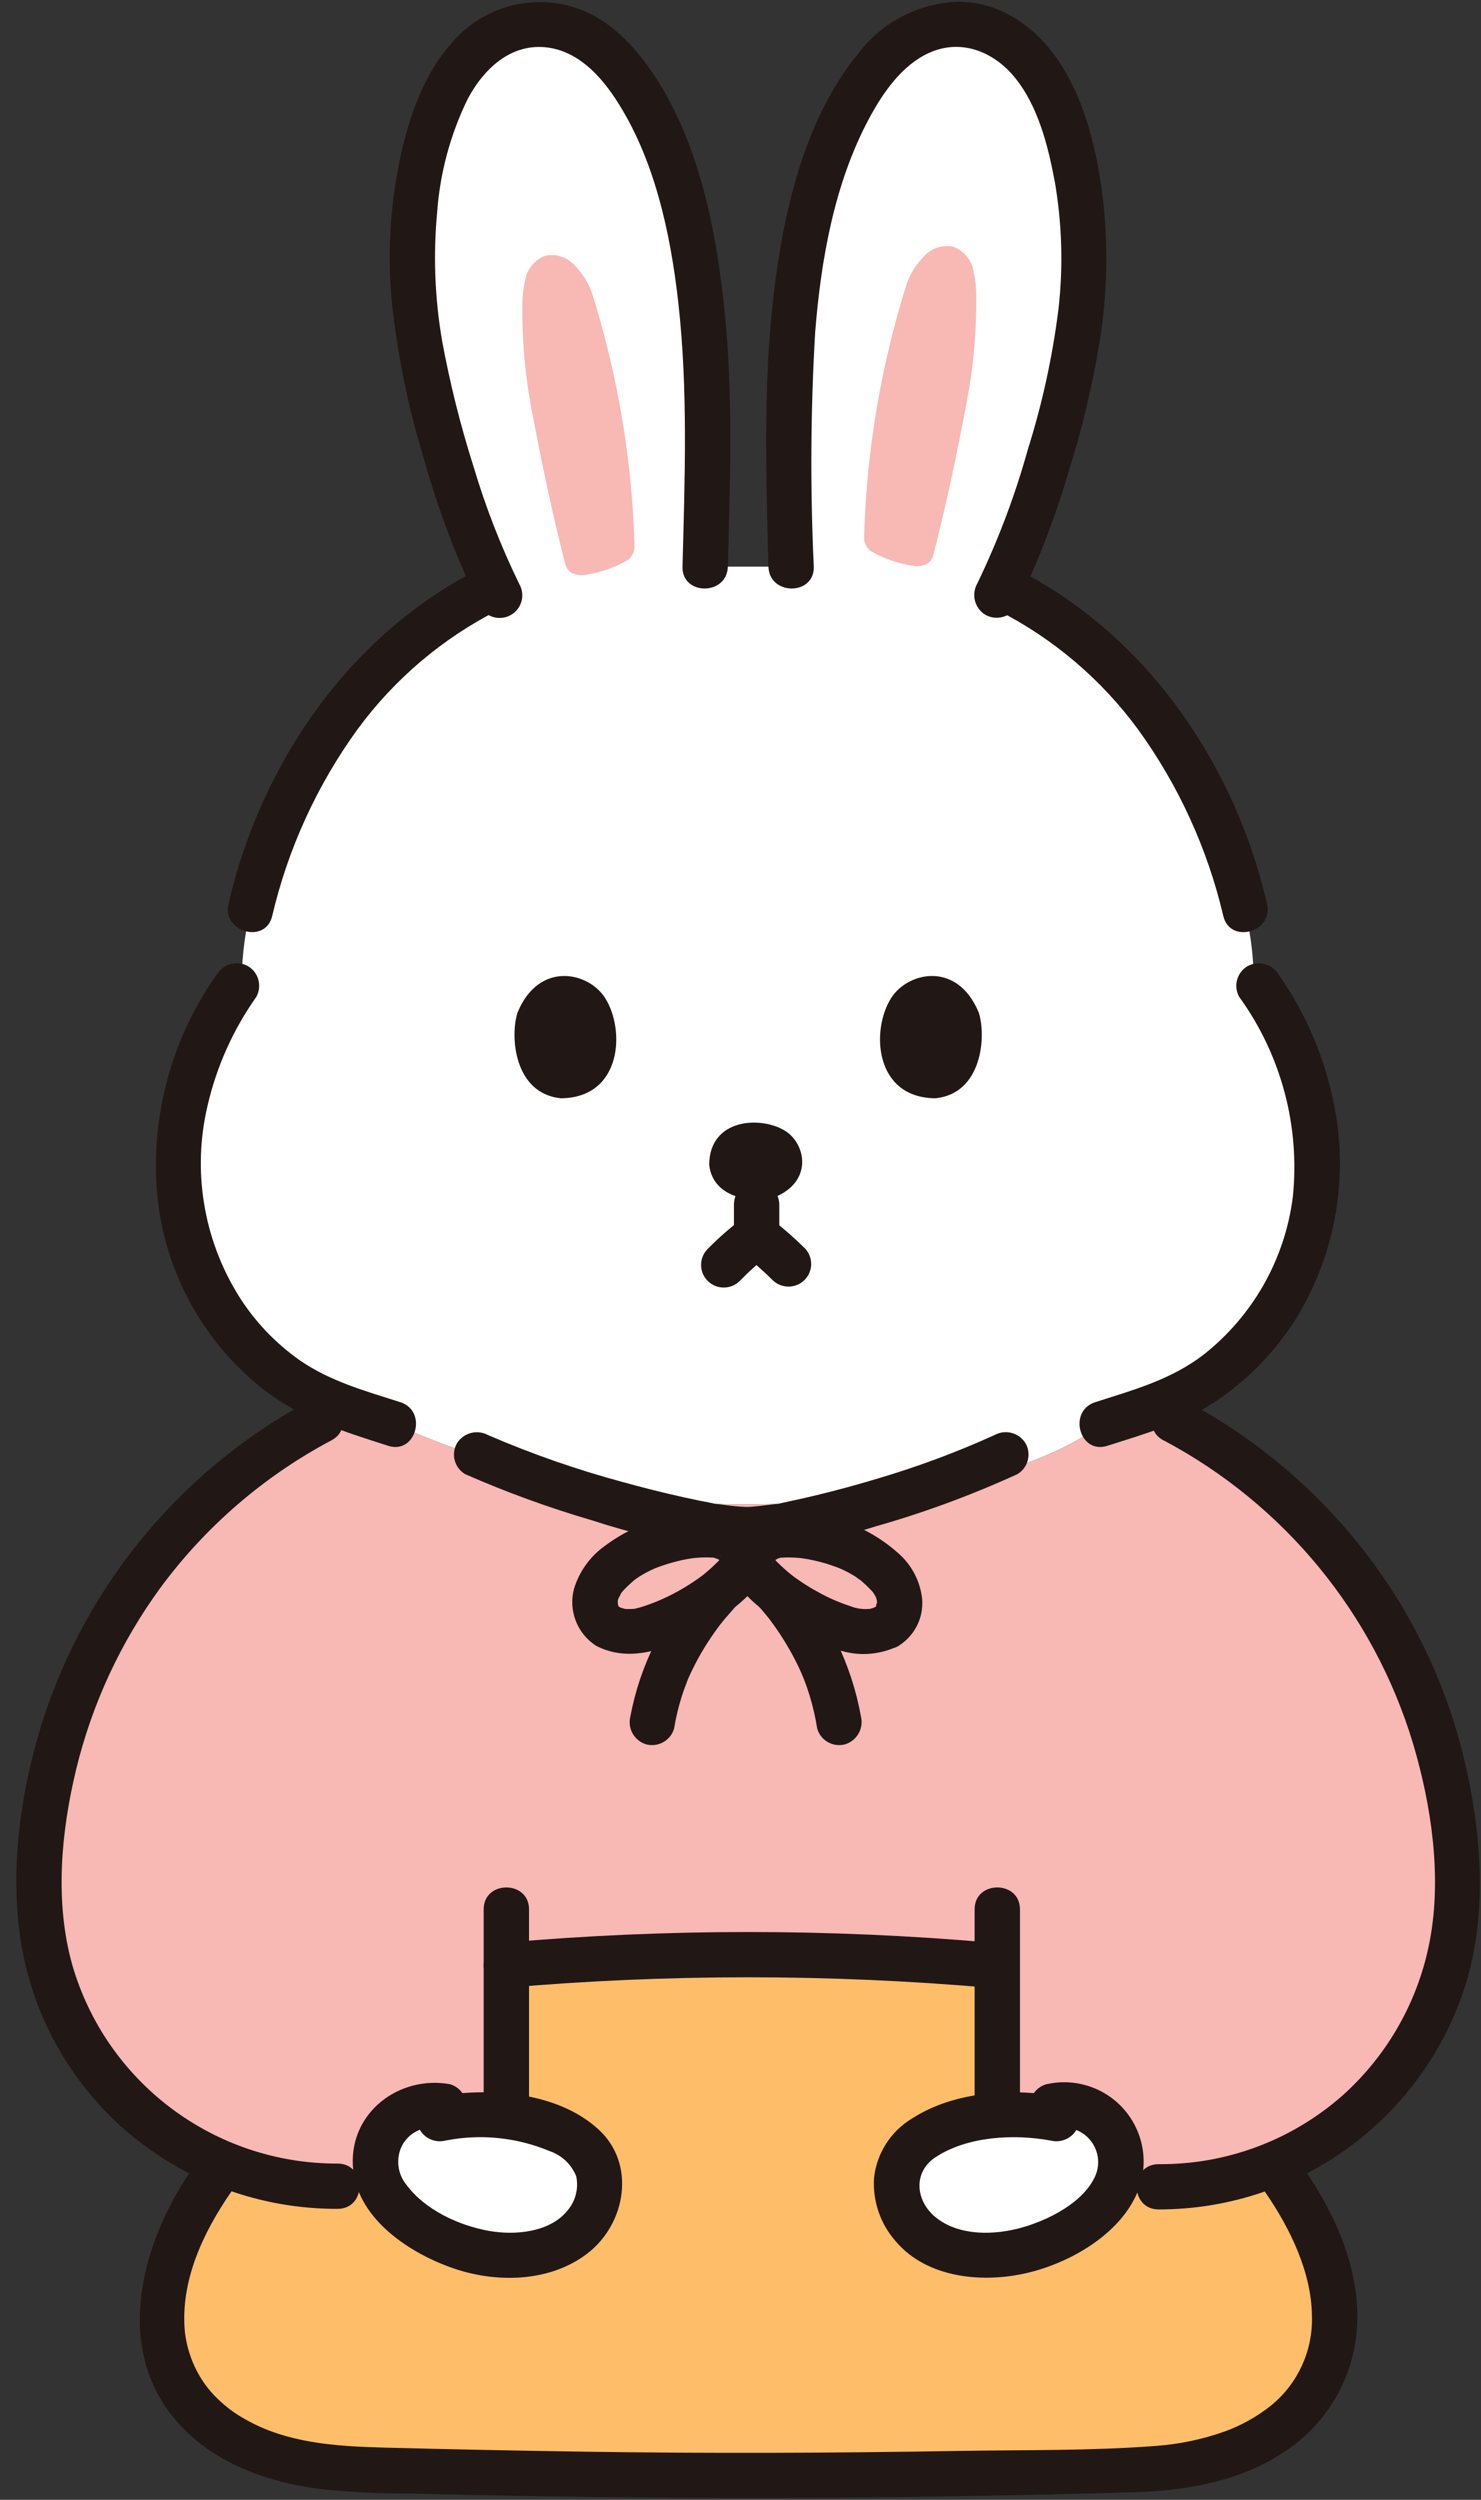 <svg width="157" height="265" xmlns="http://www.w3.org/2000/svg" xmlns:xlink="http://www.w3.org/1999/xlink" xml:space="preserve" overflow="hidden"><rect width="100%" height="100%" fill="#333333" stroke="none"/><defs><clipPath id="clip0"><rect x="473" y="162" width="157" height="265"/></clipPath></defs><g clip-path="url(#clip0)" transform="translate(-473 -162)"><path d="M72.876 59.88C73.27 44.573 74.087 27.02 67.431 12.631 65.781 9.066 62.46 3.934 57.913 2.763 55.193 1.95 52.25 2.433 49.932 4.073 47.482 5.939 45.638 8.49 44.634 11.402 42.915 16.004 41.997 20.866 41.92 25.779 41.828 30.623 42.347 35.459 43.465 40.174 45.08 47.668 47.492 54.967 50.662 61.947 45.681 64.263 41.219 67.561 37.544 71.644 30.183 79.342 23.865 93.453 23.868 103.519 18.389 110.698 16.129 119.827 17.627 128.733 19.227 137.174 24.914 144.882 32.787 148.318 33.511 148.635 34.249 148.918 34.994 149.175 36.639 149.746 38.32 150.219 39.978 150.757 39.978 150.757 58.091 159.28 76.666 159.28 105.576 159.28 114.794 150.757 114.794 150.757 117.203 149.975 119.664 149.331 121.986 148.318 129.858 144.882 135.547 137.174 137.145 128.733 138.642 119.827 136.383 110.698 130.904 103.519 130.904 93.453 124.589 79.346 117.228 71.644 113.572 67.581 109.135 64.295 104.181 61.982 107.356 54.991 109.773 47.68 111.389 40.174 112.506 35.459 113.025 30.623 112.934 25.779 112.856 20.866 111.938 16.004 110.218 11.402 109.215 8.489 107.372 5.939 104.92 4.073 102.603 2.433 99.66 1.95 96.94 2.763 92.386 3.939 89.07 9.067 87.416 12.632 80.759 27.021 81.578 44.574 81.973 59.88Z" fill="#FFFFFF" transform="matrix(1.002 0 0 1 261.144 162.189)"/><path d="M54.399 262.013C48.263 261.906 42.046 261.769 36.169 261.595 16.701 261.017 9.552 247.231 20.531 231.144L51.843 222.947 51.843 208.131C69.125 206.641 86.505 206.663 103.784 208.197 103.784 213.112 103.784 218.027 103.784 222.942L134.318 231.139C145.298 247.226 138.148 261.012 118.681 261.59 104.998 261.996 89.474 262.19 77.426 262.306 70.553 262.248 62.547 262.156 54.399 262.013Z" fill="#FEBE69" transform="matrix(1.002 0 0 1 261.144 162.189)"/><path d="M39.975 150.762C38.248 150.202 36.495 149.712 34.786 149.107 15.387 158.156 2.843 177.472 2.466 198.875 2.466 199.139 2.455 199.404 2.455 199.669 2.099 216.925 15.799 231.204 33.055 231.561 33.264 231.565 33.473 231.567 33.682 231.567L33.989 231.567 51.841 222.943 51.841 208.131C69.123 206.641 86.503 206.663 103.782 208.197 103.782 213.112 103.782 218.027 103.782 222.942L120.86 231.623 121.168 231.623C138.431 231.609 152.415 217.603 152.401 200.339 152.401 200.134 152.399 199.93 152.394 199.725 152.394 199.46 152.383 199.196 152.383 198.931 152.012 177.481 139.408 158.131 119.938 149.122 118.239 149.721 116.502 150.207 114.789 150.763 114.789 150.763 105.571 159.286 76.661 159.286 58.088 159.285 39.975 150.762 39.975 150.762Z" fill="#85807F" transform="matrix(1.002 0 0 1 261.144 162.189)"/><path d="M18.586 229.751C12.958 237.912 9.971 249.674 17.886 257.467 21.695 261.214 26.937 262.985 32.133 263.665 35.388 263.998 38.658 264.161 41.93 264.15 45.721 264.246 49.514 264.326 53.307 264.392 67.57 264.649 81.812 264.705 96.075 264.483 103.463 264.369 110.85 264.23 118.235 264.006 123.764 263.839 129.577 262.843 134.237 259.664 138.649 256.747 141.455 251.945 141.828 246.668 142.268 240.627 139.613 234.617 136.256 229.749 135.566 228.633 134.122 228.254 132.973 228.888 131.839 229.565 131.456 231.025 132.112 232.171 134.811 236.09 137.035 240.741 137.072 245.351 137.176 248.981 135.6 252.456 132.799 254.769 131.297 255.977 129.604 256.928 127.791 257.583 125.457 258.408 123.022 258.916 120.553 259.094 113.644 259.627 106.63 259.506 99.703 259.625 86.499 259.852 73.312 259.902 60.109 259.705 53.006 259.599 45.904 259.454 38.802 259.269 33.743 259.131 28.595 258.795 24.179 256.247 23.266 255.743 22.416 255.132 21.648 254.426 20.924 253.781 20.284 253.048 19.741 252.245 18.687 250.651 18.03 248.827 17.825 246.927 17.354 241.671 19.689 236.567 22.724 232.171 23.38 231.025 22.997 229.565 21.863 228.888 20.715 228.246 19.266 228.627 18.581 229.749Z" fill="#211715" transform="matrix(1.002 0 0 1 261.144 162.189)"/><path d="M109.614 223.067C112.86 222.378 116.05 224.451 116.739 227.698 116.953 228.704 116.904 229.749 116.598 230.732 115.974 232.418 114.866 233.884 113.414 234.946 110.428 237.389 106.715 238.771 102.858 238.875 100.094 239.026 97.379 238.102 95.28 236.298 93.296 234.414 92.428 231.236 93.711 228.819 94.72 226.92 96.782 225.82 98.824 225.137 102.45 223.931 106.326 223.682 110.077 224.415" fill="#FFFFFF" transform="matrix(1.002 0 0 1 261.144 162.189)"/><path d="M44.773 224.415C48.524 223.682 52.4 223.931 56.025 225.137 58.068 225.819 60.13 226.917 61.139 228.819 62.42 231.236 61.553 234.417 59.568 236.298 57.47 238.102 54.755 239.026 51.991 238.875 48.134 238.771 44.421 237.389 41.434 234.946 39.982 233.884 38.875 232.418 38.25 230.732 37.264 227.562 39.034 224.194 42.204 223.208 43.186 222.902 44.23 222.854 45.236 223.067" fill="#FFFFFF" transform="matrix(1.002 0 0 1 261.144 162.189)"/><path d="M46.307 150.992C46.285 153.496 47.301 155.898 49.113 157.627 50.822 159.194 52.787 160.456 54.924 161.357 55.488 161.666 56.148 161.753 56.772 161.598 58.05 161.246 58.8 159.925 58.448 158.648 58.281 158.044 57.886 157.53 57.345 157.214 56.545 156.825 55.734 156.435 54.954 155.998 54.554 155.774 54.161 155.539 53.781 155.286 53.601 155.166 53.427 155.037 53.25 154.913 53.009 154.745 53.661 155.254 53.336 154.981 53.244 154.904 53.15 154.828 53.059 154.75 52.75 154.484 52.459 154.198 52.188 153.894 52.115 153.811 52.045 153.725 51.972 153.641 51.756 153.391 52.05 153.776 52.102 153.812 51.949 153.65 51.823 153.464 51.729 153.261 51.625 153.092 51.528 152.919 51.438 152.742 51.378 152.649 51.33 152.548 51.295 152.442 51.309 152.507 51.495 152.962 51.386 152.652 51.237 152.244 51.128 151.823 51.059 151.394L51.145 152.032C51.1 151.686 51.087 151.337 51.105 150.989 51.096 149.668 50.027 148.598 48.706 148.59 47.393 148.618 46.335 149.676 46.307 150.989Z" fill="#211715" transform="matrix(1.002 0 0 1 261.144 162.189)"/><path d="M59.09 152.795C60.671 157.601 65.001 160.973 70.048 161.328 71.37 161.321 72.44 160.251 72.447 158.928 72.417 157.616 71.36 156.559 70.048 156.529 69.842 156.514 69.637 156.494 69.431 156.468L70.069 156.554C69.619 156.492 69.175 156.399 68.738 156.275 68.538 156.219 68.342 156.155 68.15 156.085 68.05 156.05 67.957 156.012 67.862 155.976 67.588 155.876 68.4 156.218 68.034 156.05 67.622 155.862 67.221 155.649 66.835 155.411 66.66 155.303 66.487 155.189 66.319 155.069 66.174 154.969 65.867 154.669 66.406 155.148 66.329 155.08 66.244 155.019 66.165 154.948 65.832 154.669 65.516 154.371 65.22 154.053 65.079 153.902 64.948 153.743 64.812 153.587 64.506 153.234 65.153 154.063 64.883 153.682 64.825 153.598 64.763 153.515 64.704 153.43 64.457 153.074 64.235 152.702 64.039 152.317 63.993 152.225 63.948 152.132 63.904 152.039 63.704 151.605 63.994 152.197 63.973 152.215 63.988 152.202 63.737 151.567 63.72 151.515 63.368 150.237 62.046 149.487 60.769 149.839 59.491 150.192 58.741 151.513 59.093 152.79Z" fill="#211715" transform="matrix(1.002 0 0 1 261.144 162.189)"/><path d="M104.102 150.992C104.121 151.34 104.107 151.689 104.062 152.035L104.148 151.397C104.089 151.806 103.989 152.208 103.849 152.596 103.783 152.775 103.608 153.002 103.917 152.448 103.875 152.524 103.843 152.608 103.804 152.686 103.716 152.864 103.62 153.038 103.517 153.208 103.402 153.398 103.271 153.575 103.149 153.761 102.987 154.007 103.474 153.369 103.281 153.592 103.209 153.676 103.141 153.764 103.068 153.848 102.784 154.171 102.478 154.473 102.152 154.753 102.079 154.816 102.005 154.878 101.931 154.938L101.762 155.074 102.019 154.874C101.835 154.981 101.668 155.129 101.49 155.248 101.111 155.503 100.72 155.741 100.322 155.965 99.522 156.417 98.693 156.817 97.867 157.217 96.728 157.89 96.344 159.354 97.006 160.499 97.695 161.615 99.139 161.994 100.288 161.359 102.424 160.457 104.389 159.196 106.099 157.63 107.912 155.902 108.928 153.5 108.905 150.995 108.905 149.67 107.831 148.596 106.506 148.596 105.181 148.596 104.106 149.67 104.106 150.995Z" fill="#211715" transform="matrix(1.002 0 0 1 261.144 162.189)"/><path d="M91.491 151.52C91.421 151.737 91.342 151.949 91.262 152.162 91.162 152.434 91.506 151.624 91.333 151.987 91.28 152.099 91.228 152.211 91.172 152.322 90.986 152.689 90.775 153.044 90.542 153.384 90.472 153.484 90.399 153.584 90.327 153.684 90.093 154.008 90.627 153.321 90.437 153.541 90.289 153.714 90.145 153.888 89.99 154.055 89.695 154.373 89.379 154.672 89.046 154.95 89.005 154.983 88.846 155.15 88.805 155.15 88.868 155.15 89.304 154.774 88.942 155.035 88.758 155.168 88.569 155.294 88.376 155.413 88.007 155.642 87.624 155.847 87.229 156.026 86.791 156.226 87.392 155.938 87.404 155.955 87.404 155.955 87.073 156.081 87.057 156.087 86.863 156.154 86.667 156.217 86.469 156.277 86.033 156.401 85.588 156.495 85.139 156.556L85.777 156.47C85.571 156.496 85.366 156.516 85.16 156.531 83.835 156.531 82.761 157.605 82.761 158.93 82.761 160.255 83.835 161.329 85.16 161.329 90.206 160.975 94.537 157.603 96.118 152.797 96.458 151.521 95.712 150.208 94.442 149.846 93.168 149.525 91.867 150.263 91.491 151.522Z" fill="#211715" transform="matrix(1.002 0 0 1 261.144 162.189)"/><path d="M48.548 60.341C35.024 67.378 25.836 80.905 22.442 95.632 21.749 98.637 26.374 99.92 27.068 96.908 28.739 89.768 31.816 83.032 36.118 77.094 40.013 71.786 45.1 67.466 50.97 64.485 53.71 63.058 51.286 58.916 48.548 60.341Z" fill="#211715" transform="matrix(1.002 0 0 1 261.144 162.189)"/><path d="M21.223 103.092C16.222 110.156 14.008 118.82 15.007 127.418 16 135.144 19.962 142.18 26.053 147.036 30.041 150.148 34.584 151.551 39.337 153.075 42.284 154.021 43.547 149.389 40.612 148.449 36.902 147.258 33.243 146.26 29.997 144.021 27.369 142.173 25.143 139.811 23.455 137.078 19.773 131.084 18.611 123.877 20.223 117.03 21.173 112.894 22.92 108.982 25.367 105.514 26.023 104.368 25.64 102.908 24.506 102.231 23.358 101.59 21.909 101.97 21.223 103.092Z" fill="#211715" transform="matrix(1.002 0 0 1 261.144 162.189)"/><path d="M80.173 126.752C78.204 127.361 73.676 126.978 73.302 123.262 73.345 118.349 78.82 118.074 81.389 119.721 83.493 121.07 84.359 125.05 80.173 126.752Z" fill="#211715" transform="matrix(1.002 0 0 1 261.144 162.189)"/><path d="M77.807 119.704C77.731 119.747 77.653 119.786 77.573 119.82L78.147 119.578C78.023 119.63 77.894 119.665 77.761 119.684L78.399 119.598C78.271 119.613 78.142 119.611 78.015 119.593L78.653 119.679C78.579 119.668 78.505 119.654 78.431 119.64 78.158 119.586 77.88 119.556 77.604 119.521 76.294 119.556 75.239 120.61 75.205 121.921L75.29 122.558C75.401 122.959 75.613 123.323 75.907 123.617L76.393 123.993C76.76 124.208 77.178 124.321 77.604 124.32L77.616 124.32 76.975 124.236C77.07 124.249 77.162 124.27 77.256 124.287 77.513 124.335 77.774 124.364 78.034 124.395 78.09 124.402 78.146 124.406 78.202 124.408 78.26 124.408 78.319 124.405 78.377 124.399 78.617 124.374 78.861 124.344 79.099 124.299 79.132 124.293 79.165 124.286 79.199 124.278 79.274 124.258 79.348 124.233 79.421 124.204 79.697 124.102 79.966 123.982 80.226 123.846 81.071 123.37 81.529 122.417 81.373 121.46 81.36 121.142 81.261 120.834 81.088 120.567L80.713 120.082C80.42 119.788 80.055 119.575 79.655 119.465L79.017 119.379C78.591 119.378 78.173 119.491 77.806 119.706Z" fill="#211715" transform="matrix(1.002 0 0 1 261.144 162.189)"/><path d="M53.013 107.183C52.214 109.783 52.714 115.744 57.612 116.237 64.086 116.181 64.448 108.969 62.277 105.583 60.499 102.811 55.256 101.666 53.013 107.183Z" fill="#211715" transform="matrix(1.002 0 0 1 261.144 162.189)"/><path d="M101.836 107.183C102.636 109.783 102.136 115.744 97.238 116.238 90.77 116.181 90.402 108.964 92.569 105.583 94.35 102.811 99.593 101.666 101.836 107.183Z" fill="#211715" transform="matrix(1.002 0 0 1 261.144 162.189)"/><path d="M76.53 135.61C77.483 134.618 78.508 133.697 79.597 132.855L79.111 133.23 79.531 132.911 76.624 132.536C77.828 133.468 78.972 134.474 80.05 135.549 80.995 136.478 82.514 136.466 83.443 135.521 84.362 134.588 84.362 133.09 83.443 132.156 82.366 131.081 81.221 130.074 80.016 129.143 79.631 128.795 79.152 128.566 78.639 128.483 78.112 128.389 77.568 128.49 77.109 128.767 75.694 129.808 74.365 130.961 73.137 132.217 72.207 133.162 72.22 134.681 73.164 135.61 74.098 136.529 75.596 136.529 76.53 135.61Z" fill="#211715" transform="matrix(1.002 0 0 1 261.144 162.189)"/><path d="M75.921 127.473 75.921 130.283C75.956 131.593 77.01 132.647 78.32 132.682 78.956 132.681 79.567 132.429 80.019 131.982 80.46 131.525 80.71 130.918 80.719 130.283L80.719 127.473C80.686 126.162 79.631 125.107 78.32 125.074 77.683 125.074 77.073 125.325 76.621 125.773 76.179 126.23 75.929 126.838 75.921 127.473Z" fill="#211715" transform="matrix(1.002 0 0 1 261.144 162.189)"/><path d="M103.794 64.485C109.663 67.467 114.751 71.786 118.646 77.094 122.947 83.033 126.023 89.768 127.695 96.908 128.388 99.916 133.016 98.642 132.322 95.632 128.923 80.904 119.739 67.382 106.215 60.344 103.48 58.919 101.05 63.059 103.794 64.488Z" fill="#211715" transform="matrix(1.002 0 0 1 261.144 162.189)"/><path d="M75.275 59.88C75.51 50.821 75.846 41.726 74.917 32.689 74.051 24.272 72.284 15.171 67.597 7.963 65.478 4.706 62.571 1.589 58.715 0.5 54.215-0.784 49.377 0.625 46.27 4.124 43.147 7.514 41.591 12.077 40.62 16.505 39.568 21.455 39.259 26.535 39.704 31.576 40.285 37.257 41.419 42.867 43.091 48.327 44.593 53.76 46.588 59.045 49.052 64.115 49.728 65.254 51.201 65.629 52.34 64.952 53.468 64.282 53.848 62.831 53.194 61.694 51.249 57.69 49.636 53.533 48.37 49.266 46.987 44.91 45.88 40.473 45.053 35.979 44.276 31.484 44.096 26.907 44.517 22.365 44.814 18.167 45.915 14.066 47.761 10.285 49.475 7.07 52.383 4.311 56.281 4.859 59.404 5.299 61.708 7.731 63.365 10.247 67.499 16.515 69.206 24.482 70.032 31.839 71.077 41.149 70.724 50.533 70.482 59.881 70.402 62.97 75.2 62.968 75.28 59.881Z" fill="#211715" transform="matrix(1.002 0 0 1 261.144 162.189)"/><path d="M84.372 59.88C83.985 51.607 84.033 43.319 84.516 35.051 85.126 27.363 86.541 19.242 90.223 12.373 91.678 9.66 93.676 6.725 96.576 5.413 99.935 3.895 103.357 5.265 105.587 7.965 108.114 11.026 109.168 15.319 109.879 19.134 110.635 23.562 110.764 28.075 110.261 32.539 109.632 37.612 108.542 42.618 107.006 47.493 105.65 52.375 103.86 57.126 101.656 61.688 101.016 62.838 101.394 64.288 102.515 64.978 103.661 65.635 105.121 65.252 105.798 64.118 108.002 59.606 109.822 54.918 111.24 50.101 112.747 45.355 113.899 40.502 114.685 35.584 115.464 30.468 115.524 25.267 114.864 20.134 114.241 15.601 113.085 10.759 110.637 6.839 108.217 2.953 104.307-0.057 99.567 0 95.411 0.157 91.548 2.183 89.055 5.511 83.741 12.055 81.504 20.879 80.372 29.072 78.961 39.293 79.306 49.6 79.573 59.881 79.653 62.963 84.452 62.975 84.371 59.881Z" fill="#211715" transform="matrix(1.002 0 0 1 261.144 162.189)"/><path d="M129.397 105.514C133.812 111.641 135.824 119.175 135.05 126.687 134.221 133.288 130.828 139.297 125.604 143.417 122.19 146.057 118.192 147.152 114.15 148.449 111.221 149.388 112.474 154.023 115.426 153.075 119.565 151.748 123.734 150.586 127.338 148.061 130.538 145.815 133.263 142.957 135.355 139.654 139.678 132.635 141.08 124.201 139.259 116.161 138.239 111.469 136.296 107.027 133.543 103.093 132.853 101.978 131.409 101.599 130.261 102.232 129.126 102.908 128.743 104.369 129.4 105.515Z" fill="#211715" transform="matrix(1.002 0 0 1 261.144 162.189)"/><path d="M121.368 152.491C134.12 159.261 143.632 170.852 147.782 184.681 149.713 191.214 150.814 198.676 149.559 205.444 148.387 211.791 145.154 217.575 140.362 221.899 134.993 226.671 128.043 229.281 120.86 229.224 117.772 229.224 117.767 234.022 120.86 234.022 135.807 234.026 149.007 224.275 153.396 209.986 155.634 202.523 155.011 194.259 153.288 186.752 151.549 179.181 148.301 172.037 143.74 165.748 138.492 158.515 131.671 152.567 123.79 148.354 121.066 146.902 118.639 151.043 121.369 152.496Z" fill="#211715" transform="matrix(1.002 0 0 1 261.144 162.189)"/><path d="M30.928 148.351C16.957 155.885 6.618 168.738 2.253 183.999 0.142 191.469-0.8 199.834 0.825 207.49 2.361 214.547 6.131 220.92 11.575 225.665 17.8 231.045 25.761 233.993 33.989 233.966 37.077 233.966 37.082 229.168 33.989 229.168 20.943 229.201 9.465 220.558 5.892 208.011 4.056 201.369 4.73 194.024 6.325 187.397 8 180.462 11.023 173.925 15.222 168.157 20.011 161.639 26.207 156.285 33.351 152.491 36.073 151.031 33.651 146.887 30.929 148.349Z" fill="#211715" transform="matrix(1.002 0 0 1 261.144 162.189)"/><path d="M110.251 225.38C112.257 225.086 114.122 226.474 114.415 228.48 114.512 229.141 114.427 229.815 114.169 230.431 112.944 233.285 109.171 235.166 106.365 235.953 103.457 236.768 99.71 236.87 97.241 234.841 95.126 233.101 94.857 230.077 97.234 228.499 100.61 226.258 105.576 226.007 109.439 226.728 110.712 227.044 112.009 226.307 112.39 225.052 112.729 223.776 111.984 222.464 110.714 222.101 105.561 221.14 99.354 221.442 94.812 224.356 92.54 225.702 91.034 228.038 90.746 230.663 90.581 233.119 91.401 235.541 93.025 237.391 96.368 241.359 102.355 241.874 107.086 240.723 111.816 239.573 117.397 236.286 118.913 231.369 120.246 226.918 117.718 222.228 113.266 220.895 111.872 220.477 110.394 220.428 108.976 220.753 107.705 221.115 106.959 222.428 107.299 223.705 107.676 224.964 108.978 225.703 110.251 225.38Z" fill="#211715" transform="matrix(1.002 0 0 1 261.144 162.189)"/><path d="M45.411 226.725C49.105 225.995 52.934 226.382 56.407 227.837 57.696 228.269 58.73 229.246 59.233 230.509 59.501 231.774 59.178 233.092 58.356 234.089 56.483 236.475 52.727 236.796 49.967 236.294 46.782 235.713 43.247 234.08 41.27 231.415 40.309 230.233 40.13 228.596 40.815 227.234 41.554 225.875 43.069 225.131 44.596 225.377 45.869 225.691 47.165 224.956 47.547 223.702 47.888 222.426 47.142 221.112 45.872 220.75 40.531 219.789 35.304 223.708 35.601 229.367 35.886 234.804 41.282 238.472 45.934 240.163 50.602 241.863 56.438 241.81 60.483 238.642 64.497 235.498 65.573 229.195 61.596 225.546 57.145 221.46 49.761 221.048 44.133 222.098 42.864 222.461 42.118 223.773 42.457 225.049 42.833 226.309 44.135 227.048 45.409 226.725Z" fill="#211715" transform="matrix(1.002 0 0 1 261.144 162.189)"/><path d="M101.266 28.578C101.072 27.386 100.253 26.389 99.121 25.966 97.975 25.727 96.788 26.123 96.014 27.002 95.202 27.827 94.581 28.82 94.196 29.911 91.482 38.535 89.969 47.492 89.697 56.528 89.626 57.155 89.867 57.776 90.342 58.192 91.684 58.985 93.163 59.519 94.703 59.765 95.245 59.894 95.814 59.835 96.318 59.596 96.688 59.376 96.948 59.01 97.033 58.588 98.485 52.864 99.505 47.935 100.541 42.468 101.266 38.684 101.604 34.836 101.551 30.984 101.545 30.174 101.449 29.367 101.266 28.578Z" fill="#F8B8B4" transform="matrix(1.002 0 0 1 261.144 162.189)"/><path d="M53.826 29.531C54.021 28.338 54.84 27.341 55.972 26.919 57.119 26.679 58.307 27.075 59.08 27.955 59.892 28.78 60.514 29.773 60.9 30.865 63.613 39.489 65.126 48.445 65.398 57.481 65.47 58.108 65.229 58.73 64.754 59.144 63.412 59.938 61.932 60.472 60.393 60.718 59.852 60.847 59.283 60.788 58.781 60.55 58.41 60.33 58.151 59.963 58.066 59.54 56.613 53.817 55.594 48.889 54.558 43.421 53.832 39.637 53.493 35.79 53.546 31.937 53.552 31.128 53.645 30.321 53.826 29.531Z" fill="#F8B8B4" transform="matrix(1.002 0 0 1 261.144 162.189)"/><path d="M51.843 210.53C68.865 209.045 85.984 209.045 103.007 210.53 104.328 210.52 105.396 209.452 105.406 208.131 105.38 206.817 104.321 205.758 103.007 205.732 85.984 204.246 68.865 204.246 51.843 205.732 50.532 205.766 49.478 206.82 49.444 208.131 49.453 209.452 50.522 210.521 51.843 210.53Z" fill="#211715" transform="matrix(1.002 0 0 1 261.144 162.189)"/><path d="M77.462 195.702C71.303 195.58 66.211 200.474 66.089 206.633 66.087 206.758 66.086 206.882 66.088 207.006 66.088 213.826 70.838 218.523 77.463 218.523 84.344 218.523 88.838 213.782 88.838 207.006 88.928 200.853 84.012 195.791 77.859 195.701 77.727 195.699 77.594 195.699 77.462 195.702Z" fill="#FFFFFF" transform="matrix(1.002 0 0 1 261.144 162.189)"/><path d="M77.462 193.303C71.466 193.28 66.146 197.144 64.312 202.853 62.586 208.341 64.338 214.329 68.75 218.022 73.403 221.479 79.648 221.898 84.72 219.091 89.749 216.216 91.864 210.259 91.034 204.709 89.92 198.093 84.171 193.262 77.462 193.303 74.373 193.263 74.372 198.061 77.462 198.101 81.418 198.028 84.938 200.601 86.07 204.392 87.164 207.971 86.061 211.86 83.25 214.331 81.837 215.363 80.161 215.974 78.415 216.092 76.516 216.27 74.604 215.907 72.902 215.047 69.708 213.158 67.982 209.518 68.539 205.85 69.1 201.369 72.947 198.03 77.462 198.104 80.547 198.061 80.556 193.263 77.462 193.303Z" fill="#211715" transform="matrix(1.002 0 0 1 261.144 162.189)"/><path d="M49.444 202.21 49.444 222.943C49.444 226.03 54.242 226.035 54.242 222.943L54.242 202.21C54.242 199.122 49.444 199.117 49.444 202.21Z" fill="#211715" transform="matrix(1.002 0 0 1 261.144 162.189)"/><path d="M101.383 202.21 101.383 222.943C101.383 226.03 106.182 226.035 106.182 222.943L106.182 202.21C106.182 199.122 101.383 199.117 101.383 202.21Z" fill="#211715" transform="matrix(1.002 0 0 1 261.144 162.189)"/><path d="M267.56 262.013C261.424 261.906 255.207 261.769 249.33 261.595 229.863 261.017 222.713 247.231 233.693 231.144L265.004 222.947 265.004 208.131C282.287 206.641 299.666 206.663 316.945 208.197 316.945 213.112 316.945 218.027 316.945 222.942L347.48 231.139C358.459 247.226 351.31 261.012 331.842 261.59 318.16 261.996 302.636 262.19 290.588 262.306 283.714 262.248 275.709 262.156 267.56 262.013Z" fill="#FEBE69" transform="matrix(1.002 0 0 1 261.144 162.189)"/><path d="M253.136 150.762C251.41 150.202 249.656 149.712 247.948 149.107 228.549 158.156 216.005 177.472 215.629 198.875 215.629 199.139 215.618 199.404 215.618 199.669 215.261 216.925 228.961 231.204 246.218 231.561 246.426 231.565 246.635 231.567 246.844 231.567L247.153 231.567 265.005 222.943 265.005 208.131C282.288 206.641 299.667 206.663 316.946 208.197 316.946 213.112 316.946 218.027 316.946 222.942L334.022 231.621 334.331 231.621C351.595 231.607 365.578 217.6 365.563 200.336 365.563 200.132 365.561 199.927 365.557 199.723 365.557 199.458 365.546 199.194 365.546 198.929 365.175 177.479 352.571 158.129 333.101 149.12 331.401 149.719 329.665 150.205 327.951 150.761 327.951 150.761 318.733 159.284 289.823 159.284 271.249 159.285 253.136 150.762 253.136 150.762Z" fill="#F8B8B4" transform="matrix(1.002 0 0 1 261.144 162.189)"/><path d="M286.039 59.88C286.433 44.573 287.251 27.02 280.594 12.631 278.945 9.066 275.624 3.934 271.076 2.763 268.356 1.95 265.413 2.433 263.096 4.073 260.645 5.939 258.801 8.49 257.798 11.402 256.078 16.004 255.16 20.866 255.083 25.779 254.991 30.623 255.51 35.459 256.628 40.174 258.241 47.668 260.653 54.967 263.821 61.947 258.839 64.263 254.377 67.561 250.702 71.644 243.341 79.342 237.023 93.453 237.026 103.519 231.547 110.698 229.288 119.827 230.785 128.733 232.385 137.174 238.072 144.882 245.945 148.318 246.669 148.635 247.407 148.918 248.153 149.175 249.797 149.746 251.479 150.219 253.136 150.757 253.136 150.757 271.249 159.28 289.824 159.28 318.734 159.28 327.952 150.757 327.952 150.757 330.361 149.975 332.823 149.331 335.144 148.318 343.016 144.882 348.705 137.174 350.303 128.733 351.801 119.827 349.541 110.698 344.062 103.519 344.062 93.453 337.747 79.346 330.386 71.644 326.73 67.581 322.293 64.295 317.34 61.982 320.515 54.991 322.931 47.68 324.547 40.174 325.665 35.459 326.184 30.623 326.092 25.779 326.015 20.866 325.096 16.004 323.377 11.402 322.374 8.489 320.53 5.939 318.079 4.073 315.761 2.433 312.818 1.95 310.098 2.763 305.551 3.938 302.23 9.066 300.58 12.631 293.924 27.02 294.742 44.573 295.135 59.88Z" fill="#FFFFFF" transform="matrix(1.002 0 0 1 261.144 162.189)"/><path d="M342.558 105.514C346.973 111.641 348.985 119.175 348.212 126.687 347.382 133.288 343.989 139.297 338.767 143.417 335.352 146.057 331.353 147.152 327.311 148.449 324.382 149.388 325.635 154.023 328.587 153.075 332.727 151.748 336.895 150.586 340.499 148.061 343.699 145.815 346.422 142.958 348.513 139.655 352.835 132.635 354.234 124.202 352.412 116.162 351.392 111.47 349.449 107.028 346.696 103.094 346.006 101.979 344.563 101.6 343.414 102.233 342.279 102.909 341.896 104.37 342.553 105.516Z" fill="#211715" transform="matrix(1.002 0 0 1 261.144 162.189)"/><path d="M231.747 229.751C226.119 237.912 223.132 249.674 231.047 257.467 234.856 261.214 240.098 262.985 245.295 263.665 248.549 263.998 251.82 264.161 255.091 264.15 258.883 264.246 262.675 264.326 266.469 264.392 280.731 264.649 294.973 264.705 309.236 264.483 316.624 264.369 324.012 264.23 331.396 264.006 336.925 263.839 342.738 262.843 347.398 259.664 351.811 256.747 354.616 251.945 354.989 246.668 355.429 240.627 352.774 234.617 349.417 229.749 348.727 228.633 347.283 228.254 346.134 228.888 345 229.565 344.617 231.025 345.274 232.171 347.973 236.09 350.196 240.741 350.233 245.351 350.338 248.981 348.761 252.456 345.96 254.769 344.458 255.977 342.766 256.928 340.952 257.583 338.618 258.408 336.184 258.916 333.714 259.094 326.806 259.627 319.791 259.506 312.864 259.625 299.661 259.852 286.473 259.902 273.27 259.705 266.167 259.599 259.065 259.454 251.963 259.269 246.904 259.131 241.756 258.795 237.34 256.247 236.427 255.743 235.577 255.132 234.809 254.426 234.086 253.781 233.445 253.048 232.903 252.245 231.849 250.651 231.192 248.827 230.986 246.927 230.516 241.671 232.851 236.567 235.885 232.171 236.541 231.025 236.158 229.565 235.024 228.888 233.877 228.246 232.427 228.627 231.742 229.749Z" fill="#211715" transform="matrix(1.002 0 0 1 261.144 162.189)"/><path d="M322.775 223.067C326.021 222.378 329.212 224.451 329.9 227.698 330.114 228.704 330.066 229.749 329.76 230.732 329.135 232.418 328.028 233.884 326.576 234.946 323.59 237.389 319.876 238.771 316.019 238.875 313.255 239.026 310.54 238.102 308.442 236.298 306.457 234.414 305.59 231.236 306.872 228.819 307.881 226.92 309.943 225.82 311.986 225.137 315.611 223.931 319.487 223.682 323.238 224.415" fill="#FFFFFF" transform="matrix(1.002 0 0 1 261.144 162.189)"/><path d="M257.934 224.415C261.685 223.682 265.561 223.931 269.187 225.137 271.229 225.819 273.291 226.917 274.3 228.819 275.582 231.236 274.714 234.417 272.73 236.298 270.631 238.102 267.916 239.026 265.152 238.875 261.295 238.771 257.582 237.389 254.596 234.946 253.144 233.884 252.036 232.418 251.412 230.732 250.426 227.562 252.196 224.194 255.365 223.208 256.347 222.902 257.391 222.854 258.397 223.067" fill="#FFFFFF" transform="matrix(1.002 0 0 1 261.144 162.189)"/><path d="M261.713 60.341C248.19 67.382 239.002 80.905 235.607 95.629 234.914 98.634 239.54 99.917 240.233 96.905 241.904 89.765 244.981 83.029 249.283 77.091 253.178 71.783 258.265 67.463 264.135 64.482 266.876 63.055 264.451 58.913 261.713 60.338Z" fill="#211715" transform="matrix(1.002 0 0 1 261.144 162.189)"/><path d="M234.384 103.092C229.383 110.156 227.17 118.82 228.168 127.418 229.163 135.145 233.127 142.182 239.221 147.036 243.207 150.148 247.751 151.551 252.503 153.075 255.45 154.021 256.713 149.389 253.779 148.449 250.068 147.258 246.409 146.26 243.163 144.021 240.535 142.173 238.31 139.811 236.622 137.078 232.939 131.084 231.778 123.877 233.39 117.03 234.34 112.894 236.087 108.982 238.533 105.514 239.189 104.368 238.806 102.908 237.672 102.231 236.524 101.59 235.075 101.97 234.389 103.092Z" fill="#211715" transform="matrix(1.002 0 0 1 261.144 162.189)"/><path d="M293.336 126.752C291.366 127.361 286.838 126.978 286.464 123.262 286.507 118.349 291.982 118.074 294.551 119.721 296.655 121.07 297.52 125.05 293.336 126.752Z" fill="#211715" transform="matrix(1.002 0 0 1 261.144 162.189)"/><path d="M290.969 119.704C290.893 119.747 290.815 119.786 290.735 119.82L291.308 119.578C291.185 119.63 291.055 119.665 290.923 119.684L291.56 119.598C291.433 119.613 291.304 119.611 291.176 119.593L291.814 119.679C291.74 119.668 291.666 119.654 291.592 119.64 291.319 119.586 291.042 119.556 290.766 119.521 290.444 119.507 290.125 119.579 289.841 119.728 288.966 120.111 288.391 120.966 288.366 121.921L288.451 122.558C288.562 122.959 288.775 123.324 289.069 123.617L289.554 123.993C289.922 124.208 290.34 124.321 290.766 124.32L290.778 124.32 290.14 124.234C290.24 124.247 290.328 124.268 290.422 124.285 290.679 124.333 290.94 124.362 291.199 124.393 291.255 124.4 291.311 124.404 291.367 124.406 291.426 124.406 291.484 124.403 291.542 124.397 291.782 124.372 292.026 124.342 292.264 124.297 292.297 124.291 292.33 124.284 292.364 124.276 292.44 124.256 292.514 124.231 292.586 124.202 292.862 124.1 293.131 123.98 293.392 123.844 294.238 123.367 294.696 122.412 294.537 121.454 294.524 121.136 294.426 120.828 294.252 120.561L293.878 120.076C293.584 119.782 293.219 119.569 292.819 119.459L292.181 119.373C291.756 119.372 291.338 119.485 290.971 119.7Z" fill="#211715" transform="matrix(1.002 0 0 1 261.144 162.189)"/><path d="M266.175 107.183C265.375 109.783 265.875 115.744 270.773 116.237 277.247 116.181 277.609 108.969 275.439 105.583 273.66 102.811 268.417 101.666 266.175 107.183Z" fill="#211715" transform="matrix(1.002 0 0 1 261.144 162.189)"/><path d="M314.996 107.183C315.795 109.783 315.295 115.744 310.397 116.238 303.924 116.181 303.561 108.968 305.732 105.583 307.511 102.811 312.754 101.666 314.996 107.183Z" fill="#211715" transform="matrix(1.002 0 0 1 261.144 162.189)"/><path d="M289.691 135.61C290.644 134.618 291.669 133.697 292.758 132.855L292.272 133.23 292.692 132.911 289.785 132.536C290.989 133.468 292.134 134.474 293.212 135.549 294.178 136.456 295.696 136.409 296.603 135.443 297.471 134.519 297.47 133.079 296.602 132.156 295.524 131.081 294.379 130.074 293.175 129.143 292.789 128.795 292.311 128.566 291.797 128.483 291.27 128.389 290.726 128.49 290.268 128.767 288.852 129.808 287.524 130.961 286.295 132.217 285.366 133.162 285.378 134.681 286.323 135.61 287.256 136.529 288.754 136.529 289.688 135.61Z" fill="#211715" transform="matrix(1.002 0 0 1 261.144 162.189)"/><path d="M289.082 127.473 289.082 130.283C289.117 131.593 290.171 132.647 291.481 132.682 292.118 132.681 292.728 132.429 293.181 131.982 293.621 131.525 293.872 130.918 293.881 130.283L293.881 127.473C293.847 126.162 292.792 125.107 291.481 125.074 290.845 125.074 290.234 125.325 289.782 125.773 289.341 126.23 289.09 126.838 289.082 127.473Z" fill="#211715" transform="matrix(1.002 0 0 1 261.144 162.189)"/><path d="M316.955 64.485C322.825 67.467 327.912 71.786 331.807 77.094 336.109 83.033 339.185 89.768 340.856 96.908 341.55 99.916 346.177 98.642 345.483 95.632 342.085 80.904 332.901 67.382 319.376 60.344 316.641 58.919 314.212 63.059 316.955 64.488Z" fill="#211715" transform="matrix(1.002 0 0 1 261.144 162.189)"/><path d="M288.438 59.88C288.673 50.821 289.009 41.726 288.081 32.689 287.215 24.272 285.447 15.171 280.76 7.963 278.639 4.706 275.733 1.589 271.876 0.5 267.375-0.783 262.537 0.627 259.431 4.128 256.308 7.518 254.753 12.081 253.781 16.509 252.729 21.459 252.42 26.539 252.865 31.581 253.446 37.261 254.58 42.871 256.252 48.331 257.754 53.763 259.75 59.046 262.213 64.115 262.873 65.263 264.34 65.659 265.489 64.999 266.638 64.338 267.033 62.872 266.373 61.723 266.367 61.713 266.362 61.703 266.356 61.694 264.41 57.69 262.797 53.533 261.531 49.266 260.149 44.911 259.041 40.473 258.214 35.979 257.438 31.484 257.258 26.907 257.679 22.365 257.975 18.167 259.077 14.066 260.923 10.285 262.636 7.07 265.542 4.311 269.44 4.859 272.563 5.299 274.866 7.731 276.523 10.247 280.657 16.515 282.364 24.482 283.19 31.839 284.236 41.149 283.882 50.533 283.64 59.881 283.56 62.97 288.358 62.968 288.438 59.881Z" fill="#211715" transform="matrix(1.002 0 0 1 261.144 162.189)"/><path d="M297.531 59.88C297.144 51.607 297.193 43.319 297.675 35.051 298.285 27.363 299.701 19.242 303.382 12.373 304.837 9.66 306.835 6.725 309.735 5.413 313.094 3.895 316.516 5.265 318.746 7.965 321.273 11.026 322.327 15.319 323.038 19.134 323.795 23.562 323.924 28.075 323.421 32.539 322.791 37.612 321.701 42.618 320.165 47.493 318.81 52.375 317.019 57.126 314.816 61.688 314.175 62.839 314.555 64.289 315.676 64.978 316.822 65.635 318.283 65.252 318.959 64.118 321.163 59.606 322.983 54.918 324.401 50.101 325.909 45.355 327.06 40.502 327.846 35.584 328.625 30.468 328.686 25.267 328.025 20.134 327.402 15.601 326.246 10.759 323.799 6.839 321.378 2.953 317.469-0.057 312.731 0 308.574 0.156 304.71 2.181 302.216 5.51 296.903 12.054 294.665 20.878 293.534 29.071 292.122 39.292 292.467 49.599 292.734 59.88 292.814 62.962 297.613 62.974 297.532 59.88Z" fill="#211715" transform="matrix(1.002 0 0 1 261.144 162.189)"/><path d="M334.529 152.491C347.282 159.26 356.794 170.852 360.943 184.681 362.875 191.214 363.975 198.676 362.721 205.444 361.548 211.791 358.316 217.575 353.524 221.899 348.153 226.674 341.202 229.285 334.016 229.227 330.928 229.227 330.923 234.025 334.016 234.025 348.964 234.029 362.163 224.277 366.552 209.989 368.791 202.526 368.167 194.262 366.445 186.755 364.705 179.184 361.458 172.04 356.897 165.751 351.649 158.518 344.827 152.57 336.946 148.357 334.222 146.905 331.795 151.046 334.525 152.499Z" fill="#211715" transform="matrix(1.002 0 0 1 261.144 162.189)"/><path d="M244.089 148.351C230.118 155.885 219.78 168.738 215.415 183.999 213.303 191.471 212.357 199.837 213.986 207.491 215.523 214.548 219.292 220.921 224.736 225.666 230.963 231.045 238.924 233.992 247.152 233.963 250.24 233.963 250.245 229.165 247.152 229.165 234.105 229.199 222.627 220.556 219.053 208.008 217.217 201.366 217.892 194.021 219.486 187.394 221.162 180.459 224.185 173.922 228.383 168.154 233.172 161.636 239.369 156.282 246.512 152.488 249.234 151.028 246.812 146.884 244.09 148.346Z" fill="#211715" transform="matrix(1.002 0 0 1 261.144 162.189)"/><path d="M323.413 225.38C325.419 225.086 327.283 226.474 327.577 228.48 327.674 229.141 327.588 229.815 327.33 230.431 326.105 233.285 322.332 235.166 319.526 235.953 316.618 236.768 312.871 236.87 310.402 234.841 308.287 233.101 308.018 230.077 310.395 228.499 313.771 226.258 318.737 226.007 322.6 226.728 323.873 227.044 325.17 226.307 325.551 225.052 325.891 223.776 325.146 222.463 323.876 222.101 318.722 221.14 312.515 221.442 307.973 224.356 305.702 225.702 304.196 228.038 303.907 230.663 303.742 233.119 304.562 235.541 306.187 237.391 309.529 241.359 315.516 241.874 320.247 240.723 324.977 239.573 330.558 236.286 332.074 231.369 333.407 226.918 330.879 222.228 326.428 220.895 325.034 220.477 323.556 220.428 322.137 220.753 320.867 221.115 320.121 222.428 320.461 223.705 320.837 224.964 322.139 225.703 323.413 225.38Z" fill="#211715" transform="matrix(1.002 0 0 1 261.144 162.189)"/><path d="M258.572 226.725C262.267 225.995 266.095 226.382 269.569 227.837 270.858 228.269 271.891 229.246 272.395 230.509 272.662 231.774 272.339 233.092 271.517 234.089 269.645 236.475 265.888 236.796 263.129 236.294 259.944 235.713 256.408 234.08 254.432 231.415 253.47 230.233 253.292 228.596 253.976 227.234 254.715 225.875 256.231 225.131 257.758 225.377 259.03 225.691 260.326 224.956 260.709 223.702 261.049 222.426 260.304 221.112 259.033 220.75 253.692 219.789 248.466 223.708 248.763 229.367 249.047 234.804 254.444 238.472 259.095 240.163 263.764 241.863 269.6 241.81 273.644 238.642 277.658 235.498 278.735 229.195 274.757 225.546 270.306 221.46 262.922 221.048 257.295 222.098 256.025 222.461 255.279 223.773 255.618 225.049 255.994 226.309 257.296 227.048 258.57 226.725Z" fill="#211715" transform="matrix(1.002 0 0 1 261.144 162.189)"/><path d="M314.429 28.578C314.235 27.386 313.416 26.389 312.283 25.966 311.137 25.727 309.95 26.123 309.176 27.002 308.364 27.827 307.744 28.82 307.358 29.911 304.645 38.535 303.131 47.492 302.86 56.528 302.789 57.155 303.03 57.776 303.504 58.192 304.846 58.985 306.325 59.519 307.865 59.765 308.407 59.894 308.977 59.835 309.48 59.596 309.85 59.376 310.11 59.01 310.195 58.588 311.648 52.864 312.667 47.935 313.703 42.468 314.428 38.684 314.767 34.836 314.714 30.984 314.707 30.174 314.612 29.367 314.429 28.578Z" fill="#F8B8B4" transform="matrix(1.002 0 0 1 261.144 162.189)"/><path d="M266.987 29.531C267.182 28.338 268.001 27.341 269.134 26.919 270.28 26.68 271.466 27.076 272.24 27.955 273.052 28.78 273.673 29.773 274.059 30.865 276.772 39.489 278.286 48.445 278.558 57.481 278.628 58.109 278.385 58.731 277.908 59.144 276.566 59.938 275.087 60.472 273.547 60.718 273.006 60.848 272.436 60.788 271.933 60.55 271.563 60.33 271.303 59.963 271.218 59.54 269.766 53.817 268.746 48.889 267.71 43.421 266.984 39.637 266.645 35.79 266.699 31.937 266.707 31.127 266.804 30.32 266.988 29.531Z" fill="#F8B8B4" transform="matrix(1.002 0 0 1 261.144 162.189)"/><path d="M265.004 210.53C282.026 209.045 299.146 209.045 316.168 210.53 317.489 210.52 318.557 209.452 318.567 208.131 318.541 206.817 317.482 205.758 316.168 205.732 299.146 204.246 282.026 204.246 265.004 205.732 263.694 205.766 262.639 206.82 262.605 208.131 262.614 209.452 263.683 210.521 265.004 210.53Z" fill="#211715" transform="matrix(1.002 0 0 1 261.144 162.189)"/><path d="M262.605 202.21 262.605 222.943C262.605 226.03 267.403 226.035 267.403 222.943L267.403 202.21C267.403 199.122 262.605 199.117 262.605 202.21Z" fill="#211715" transform="matrix(1.002 0 0 1 261.144 162.189)"/><path d="M314.545 202.21 314.545 222.943C314.545 226.03 319.343 226.035 319.343 222.943L319.343 202.21C319.343 199.122 314.545 199.117 314.545 202.21Z" fill="#211715" transform="matrix(1.002 0 0 1 261.144 162.189)"/><path d="M285.46 167.177C281.688 171.253 279.145 176.312 278.124 181.772 277.805 183.045 278.542 184.345 279.799 184.724 281.075 185.059 282.385 184.315 282.75 183.047 282.939 181.891 283.211 180.75 283.564 179.633 283.743 179.067 283.948 178.51 284.164 177.956 284.228 177.792 284.277 177.675 284.18 177.906 284.238 177.768 284.299 177.63 284.361 177.493 284.5 177.183 284.645 176.876 284.797 176.571 285.345 175.468 285.967 174.403 286.657 173.383 286.833 173.121 287.013 172.864 287.197 172.61 287.29 172.482 287.383 172.355 287.478 172.228 287.502 172.195 287.768 171.849 287.652 171.997 287.536 172.145 287.81 171.802 287.836 171.771 287.936 171.646 288.038 171.522 288.14 171.399 288.374 171.12 288.612 170.846 288.854 170.574 289.784 169.63 289.771 168.111 288.827 167.182 287.893 166.263 286.395 166.263 285.461 167.182Z" fill="#211715" transform="matrix(1.002 0 0 1 261.144 162.189)"/><path d="M306.504 174.277C308.198 173.221 309.159 171.307 308.995 169.318 308.79 167.399 307.855 165.633 306.382 164.387 304.007 162.278 301.074 160.9 297.934 160.418 294.847 159.884 290.951 159.793 289.127 162.901 286.9 166.695 291.367 170.093 294.125 171.869 295.842 172.953 297.675 173.839 299.591 174.512 301.819 175.438 304.339 175.352 306.499 174.277 307.644 173.608 308.029 172.139 307.36 170.994 306.691 169.85 305.221 169.465 304.077 170.134 303.694 170.334 303.927 170.227 304.023 170.186 303.87 170.246 303.714 170.297 303.555 170.341 303.555 170.341 303.178 170.407 303.379 170.384 303.637 170.354 303.057 170.384 303.009 170.384 302.445 170.384 301.887 170.275 301.365 170.061 300.191 169.68 299.057 169.182 297.981 168.576 297.419 168.27 296.869 167.941 296.334 167.588 296.088 167.426 295.845 167.26 295.606 167.089 295.506 167.016 295.406 166.942 295.306 166.867 295.554 167.053 295.146 166.741 295.106 166.707 294.632 166.32 294.178 165.912 293.743 165.482 293.631 165.371 293.506 165.258 293.406 165.138 293.461 165.204 293.669 165.338 293.488 165.205 293.273 165.048 293.555 165.44 293.477 165.178 293.462 165.129 293.339 164.678 293.34 164.678 293.391 164.678 293.34 165.078 293.34 165.101 293.367 165.433 293.468 164.943 293.316 165.201 293.316 165.211 293.153 165.54 293.116 165.507 293.099 165.491 293.358 165.265 293.386 165.227 293.186 165.494 293.206 165.336 293.372 165.238 293.484 165.172 293.6 165.106 293.709 165.038 293.756 165.009 294.05 164.882 293.762 165.001 293.442 165.133 293.894 164.977 293.962 164.952 294.094 164.901 294.361 164.933 293.827 164.959 293.919 164.959 294.011 164.939 294.103 164.935 294.327 164.925 294.55 164.909 294.775 164.908 295.329 164.912 295.882 164.945 296.432 165.008 295.914 164.955 296.774 165.069 296.881 165.089 297.138 165.137 297.395 165.191 297.65 165.25 298.24 165.383 298.822 165.548 299.395 165.744 299.644 165.828 299.888 165.922 300.134 166.011 300.208 166.037 300.561 166.188 300.173 166.02 300.273 166.063 300.373 166.108 300.473 166.154 300.978 166.383 301.466 166.646 301.936 166.941 302.067 167.025 302.72 167.555 302.301 167.174 302.529 167.382 302.77 167.573 302.996 167.785 303.221 167.997 303.443 168.232 303.665 168.459 303.977 168.778 303.792 168.597 303.72 168.501 303.83 168.65 303.93 168.804 304.02 168.965 304.053 169.023 304.236 169.434 304.135 169.17 304.034 168.906 304.22 169.522 304.217 169.51 304.207 169.476 304.191 169.156 304.209 169.426 304.219 169.599 304.219 169.773 304.209 169.947 304.236 169.398 303.987 170.403 304.22 169.947 304.235 169.916 304.02 170.311 304.008 170.303 303.916 170.242 304.649 169.803 304.088 170.144 302.944 170.812 302.559 172.282 303.227 173.426 303.896 174.571 305.366 174.956 306.51 174.287Z" fill="#211715" transform="matrix(1.002 0 0 1 261.144 162.189)"/><path d="M276.922 170.134C276.511 169.881 276.813 170.085 276.895 170.125L276.948 170.209C277.039 170.351 277.019 170.321 276.889 170.119 276.857 170.119 276.73 169.758 276.833 170.031 276.936 170.304 276.817 169.885 276.793 169.822 276.7 169.58 276.801 169.879 276.801 169.942 276.801 169.805 276.801 169.662 276.794 169.524 276.787 169.386 276.894 169.147 276.794 169.505 276.833 169.363 276.87 169.221 276.914 169.08 276.791 169.473 277.072 168.831 277.164 168.68 277.204 168.612 277.44 168.342 277.195 168.628 277.27 168.54 277.347 168.454 277.425 168.369 277.614 168.169 277.812 167.969 278.016 167.781 278.136 167.668 278.259 167.558 278.383 167.45 278.427 167.411 278.883 167.029 278.614 167.244 278.397 167.415 278.887 167.058 278.992 166.99 279.217 166.844 279.45 166.707 279.686 166.577 279.901 166.459 280.121 166.347 280.343 166.241L280.636 166.105C281.261 165.812 280.394 166.193 280.771 166.048 281.858 165.624 282.981 165.302 284.128 165.085 284.246 165.063 284.912 164.96 284.68 164.99 284.402 165.025 284.758 164.983 284.791 164.98 284.932 164.967 285.072 164.952 285.213 164.942 285.746 164.899 286.28 164.893 286.813 164.925 286.936 164.933 287.06 164.95 287.183 164.956 287.144 164.956 286.777 164.838 286.973 164.933 287.198 165.04 287.483 165.166 287.129 164.949 287.36 165.07 287.584 165.203 287.8 165.349 287.649 165.231 287.606 165.099 287.763 165.361 287.899 165.589 287.832 165.49 287.736 165.322 287.515 164.934 287.67 165.073 287.696 165.244 287.686 165.179 287.567 164.678 287.668 164.677 287.63 164.677 287.5 165.494 287.534 165.193 287.558 164.977 287.489 165.237 287.469 165.293 287.569 165.001 287.603 165.149 287.435 165.305 287.168 165.552 286.917 165.816 286.647 166.06 286.434 166.252 286.217 166.439 285.996 166.622 285.869 166.722 285.741 166.833 285.61 166.933 285.655 166.899 285.818 166.775 285.598 166.933 285.054 167.333 284.492 167.707 283.912 168.057 282.753 168.763 281.53 169.358 280.259 169.834 279.888 169.97 279.512 170.108 279.131 170.214 279.001 170.251 278.871 170.28 278.739 170.314 278.576 170.34 278.562 170.35 278.698 170.341L278.418 170.366C278.229 170.379 278.04 170.378 277.85 170.38 277.769 170.38 277.408 170.349 277.681 170.394 277.522 170.36 277.364 170.318 277.21 170.267 276.758 170.135 277.332 170.345 276.924 170.131 275.776 169.493 274.329 169.872 273.641 170.991 272.988 172.138 273.37 173.596 274.502 174.274 278.236 176.231 282.399 174.445 285.78 172.528 287.344 171.642 288.804 170.583 290.131 169.371 291.58 168.042 292.749 166.195 292.35 164.139 291.855 162.368 290.486 160.975 288.724 160.45 287.378 160.06 285.961 159.975 284.578 160.202 281.276 160.481 278.118 161.679 275.462 163.659 273.887 164.774 272.727 166.381 272.163 168.226 271.548 170.535 272.49 172.977 274.497 174.274 275.641 174.943 277.111 174.558 277.78 173.413 278.449 172.269 278.063 170.799 276.919 170.131Z" fill="#211715" transform="matrix(1.002 0 0 1 261.144 162.189)"/><path d="M316.646 151.938C312.69 153.736 308.615 155.26 304.45 156.499 302.239 157.173 300.009 157.781 297.76 158.325 296.815 158.552 295.866 158.767 294.914 158.969 294.805 158.992 293.332 159.307 293.947 159.207 293.78 159.234 293.606 159.24 293.438 159.257 292.438 159.357 291.403 159.543 290.397 159.557 289.547 159.524 288.701 159.441 287.861 159.31 287.633 159.286 287.404 159.268 287.177 159.239 286.977 159.214 286.751 159.152 287.087 159.216 285.999 159.011 284.915 158.788 283.835 158.547 281.644 158.062 279.466 157.517 277.303 156.913 272.444 155.6 267.686 153.937 263.067 151.938 261.917 151.312 260.479 151.689 259.784 152.798 259.126 153.944 259.509 155.406 260.645 156.081 265.024 158.006 269.523 159.646 274.114 160.991 278.311 162.366 282.618 163.379 286.988 164.018 288.053 164.14 289.158 164.332 290.23 164.355 291.067 164.327 291.901 164.251 292.729 164.126 296.569 163.637 300.357 162.8 304.045 161.626 309.186 160.163 314.208 158.309 319.067 156.082 320.203 155.407 320.586 153.945 319.928 152.799 319.24 151.681 317.794 151.301 316.646 151.939Z" fill="#211715" transform="matrix(1.002 0 0 1 261.144 162.189)"/><path d="M291.94 170.359C292.153 170.608 292.364 170.859 292.571 171.113 292.673 171.241 292.775 171.368 292.876 171.496 292.749 171.332 292.772 171.364 292.944 171.59 293.324 172.109 293.697 172.631 294.044 173.17 294.732 174.223 295.35 175.321 295.893 176.456 296.027 176.735 296.155 177.017 296.28 177.301 296.101 176.894 296.447 177.717 296.48 177.794 296.7 178.363 296.9 178.939 297.08 179.522 297.432 180.675 297.703 181.851 297.89 183.042 298.247 184.317 299.565 185.066 300.842 184.719 302.095 184.334 302.83 183.039 302.518 181.767 301.532 176.265 299.046 171.143 295.333 166.966 294.394 166.034 292.879 166.034 291.94 166.966 291.036 167.916 291.036 169.408 291.94 170.359Z" fill="#211715" transform="matrix(1.002 0 0 1 261.144 162.189)"/></g></svg>